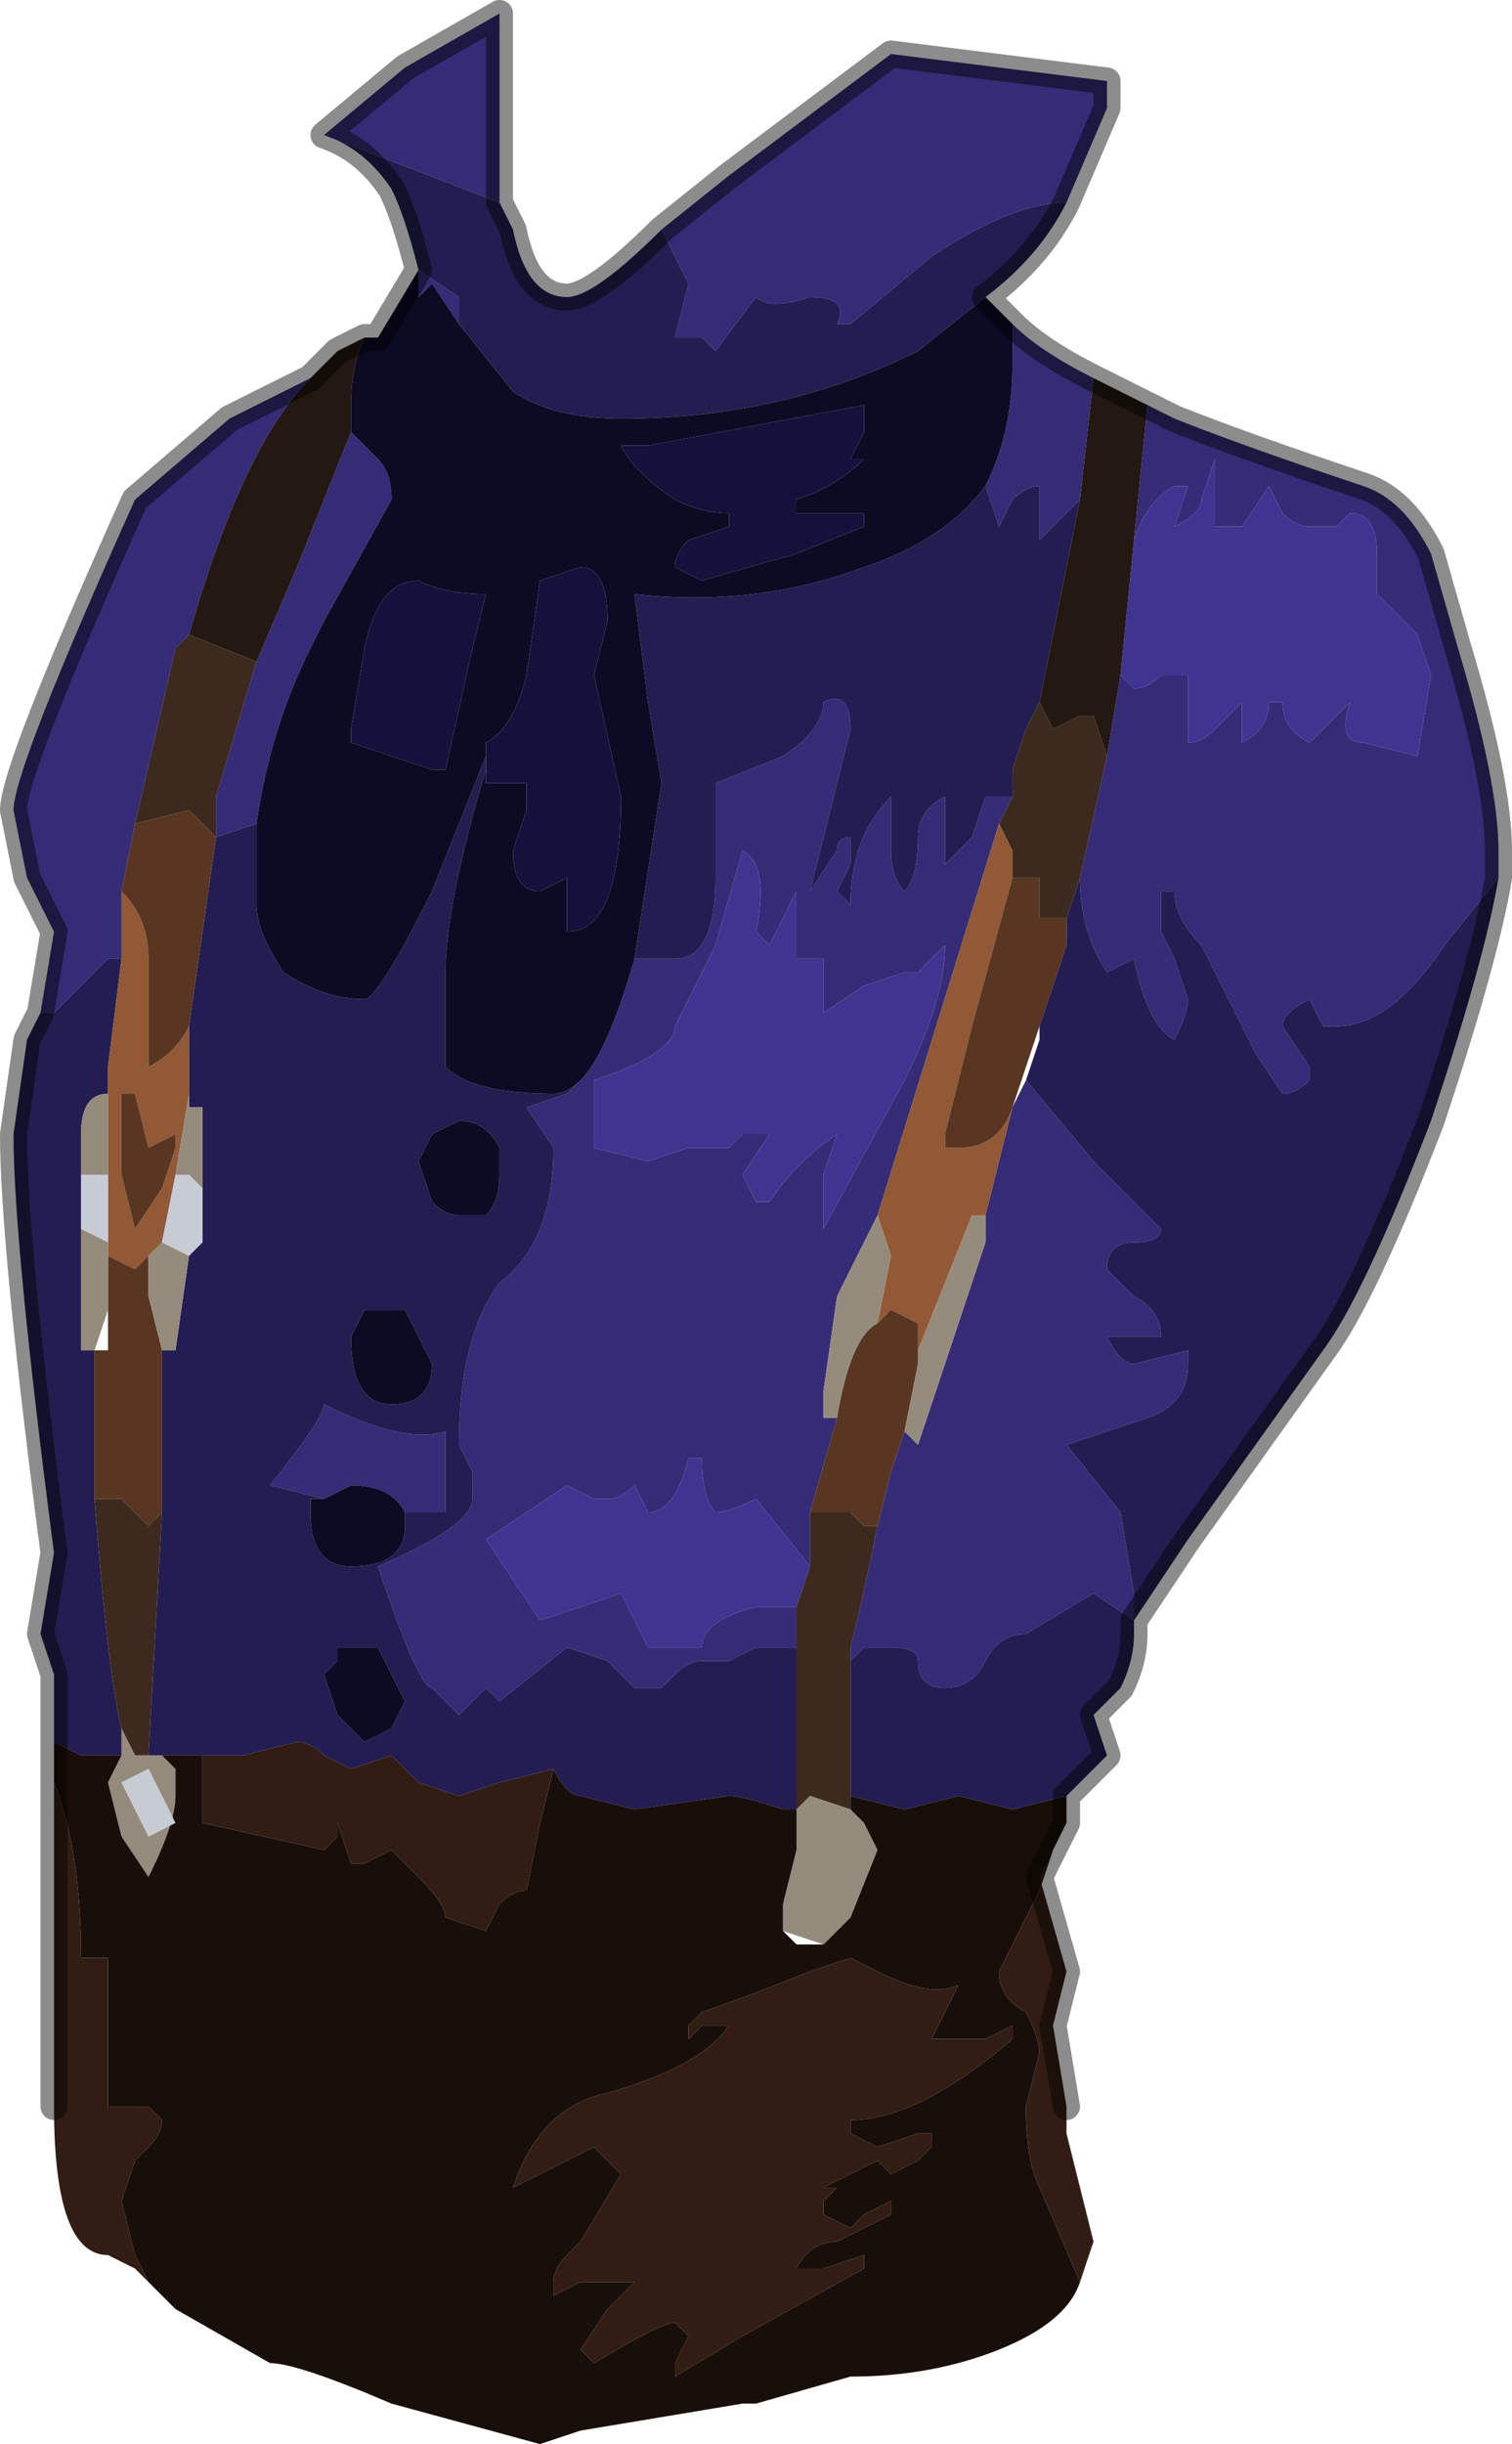<?xml version="1.0" encoding="UTF-8" standalone="no"?>
<svg xmlns:xlink="http://www.w3.org/1999/xlink" height="9.05px" width="5.6px" xmlns="http://www.w3.org/2000/svg">
  <g transform="matrix(1.0, 0.0, 0.0, 1.0, 2.3, 5.9)">
    <path d="M1.65 -5.15 L1.65 -5.15 Q1.45 -5.15 1.15 -4.95 L0.85 -4.7 0.8 -4.7 Q0.85 -4.8 0.7 -4.8 0.55 -4.75 0.5 -4.8 L0.35 -4.6 0.3 -4.65 0.2 -4.65 0.25 -4.85 0.15 -5.05 0.4 -5.25 1.0 -5.7 1.8 -5.6 1.8 -5.5 1.65 -5.15 M-0.45 -5.15 L-1.1 -5.4 -0.8 -5.65 -0.45 -5.85 -0.45 -5.4 -0.45 -5.15 M-0.75 -4.9 L-0.6 -4.8 -0.6 -4.7 -0.7 -4.85 -0.75 -4.8 -0.75 -4.9 -0.75 -4.9 M1.85 -3.4 L1.9 -3.35 Q1.95 -3.35 2.0 -3.4 L2.1 -3.4 2.1 -3.3 2.1 -3.15 Q2.15 -3.15 2.2 -3.2 L2.3 -3.3 2.3 -3.15 Q2.4 -3.2 2.4 -3.3 L2.45 -3.3 Q2.45 -3.2 2.55 -3.15 L2.7 -3.3 Q2.65 -3.15 2.75 -3.15 L2.95 -3.1 2.95 -3.1 3.0 -3.4 2.95 -3.55 2.8 -3.7 2.8 -3.85 Q2.8 -4.0 2.7 -4.0 L2.65 -3.95 2.55 -3.95 Q2.5 -3.95 2.45 -4.0 L2.4 -4.1 2.3 -3.95 2.2 -3.95 2.2 -4.2 2.15 -4.05 Q2.15 -4.0 2.05 -3.95 L2.05 -3.95 2.1 -4.1 2.05 -4.1 Q1.95 -4.05 1.9 -3.9 L1.95 -4.4 2.05 -4.35 Q2.3 -4.25 2.75 -4.1 2.9 -4.05 3.0 -3.85 L3.1 -3.5 Q3.25 -3.0 3.25 -2.75 L3.25 -2.65 3.05 -2.4 Q2.85 -2.1 2.65 -2.1 2.65 -2.1 2.6 -2.1 L2.55 -2.2 Q2.45 -2.15 2.45 -2.1 L2.55 -1.95 2.55 -1.9 Q2.5 -1.85 2.45 -1.85 L2.35 -2.0 2.25 -2.2 2.15 -2.4 Q2.05 -2.5 2.05 -2.6 L2.0 -2.6 2.0 -2.45 2.05 -2.35 2.1 -2.2 Q2.1 -2.15 2.05 -2.05 1.95 -2.1 1.9 -2.35 L1.8 -2.3 Q1.7 -2.45 1.7 -2.65 L1.8 -3.1 1.85 -3.4 M1.75 -4.5 L1.7 -4.05 1.65 -4.0 1.55 -3.9 1.55 -4.1 Q1.5 -4.1 1.45 -4.05 L1.4 -3.95 1.4 -3.95 1.35 -4.1 Q1.45 -4.3 1.45 -4.55 L1.45 -4.7 Q1.55 -4.6 1.75 -4.5 M0.05 -2.35 L0.2 -2.35 Q0.35 -2.35 0.35 -2.65 L0.35 -3.0 0.6 -3.1 Q0.75 -3.2 0.75 -3.3 0.85 -3.35 0.85 -3.2 L0.7 -2.6 0.8 -2.75 Q0.8 -2.8 0.85 -2.8 L0.85 -2.7 0.8 -2.6 0.85 -2.55 Q0.85 -2.8 1.0 -2.95 L1.0 -2.75 Q1.0 -2.65 1.05 -2.6 1.1 -2.65 1.1 -2.8 1.1 -2.9 1.2 -2.95 L1.2 -2.7 1.3 -2.8 1.35 -2.95 1.45 -2.95 1.45 -2.95 1.4 -2.85 0.95 -1.4 0.95 -1.4 0.8 -1.1 0.75 -0.75 0.75 -0.65 0.8 -0.65 0.7 -0.3 0.7 -0.1 0.5 -0.35 Q0.4 -0.3 0.35 -0.3 0.3 -0.35 0.3 -0.5 L0.25 -0.5 Q0.2 -0.3 0.1 -0.3 L0.05 -0.4 Q0.0 -0.35 -0.05 -0.35 L-0.1 -0.35 -0.2 -0.4 -0.35 -0.3 -0.5 -0.2 -0.3 0.1 0.0 0.0 0.05 0.1 0.1 0.2 0.3 0.2 Q0.3 0.1 0.5 0.05 L0.65 0.05 0.65 0.2 0.5 0.2 0.4 0.25 0.3 0.25 Q0.25 0.25 0.2 0.3 L0.15 0.35 0.05 0.35 0.0 0.3 -0.05 0.25 -0.2 0.2 Q-0.2 0.2 -0.45 0.4 L-0.5 0.35 -0.6 0.45 -0.7 0.35 Q-0.75 0.35 -0.9 -0.1 -0.55 -0.25 -0.55 -0.35 L-0.55 -0.45 -0.6 -0.55 Q-0.6 -0.95 -0.45 -1.15 -0.25 -1.3 -0.25 -1.65 L-0.35 -1.8 -0.2 -1.85 -0.15 -1.9 Q-0.05 -2.0 0.05 -2.35 M0.65 -2.6 L0.6 -2.5 0.55 -2.4 0.5 -2.45 Q0.55 -2.7 0.45 -2.75 L0.35 -2.4 0.2 -2.1 Q0.2 -2.0 -0.1 -1.9 L-0.1 -1.65 0.1 -1.6 0.25 -1.65 0.4 -1.65 0.45 -1.7 0.55 -1.7 0.45 -1.55 0.5 -1.45 Q0.55 -1.45 0.55 -1.45 0.65 -1.6 0.8 -1.7 L0.75 -1.55 0.75 -1.35 1.05 -1.9 Q1.2 -2.2 1.2 -2.4 L1.2 -2.4 1.1 -2.3 1.05 -2.3 0.9 -2.25 0.75 -2.15 0.75 -2.35 0.65 -2.35 0.65 -2.6 M1.5 -1.9 L1.75 -1.6 2.0 -1.35 Q2.0 -1.3 1.9 -1.3 1.8 -1.3 1.8 -1.2 L1.9 -1.1 Q2.0 -1.05 2.0 -0.95 L1.8 -0.95 Q1.85 -0.85 1.9 -0.85 L2.1 -0.9 2.1 -0.85 Q2.1 -0.7 1.95 -0.65 L1.65 -0.55 1.65 -0.55 1.85 -0.3 1.9 0.0 1.9 0.1 1.75 0.0 1.5 0.15 Q1.4 0.15 1.35 0.25 1.3 0.35 1.2 0.35 1.1 0.35 1.1 0.25 1.1 0.2 1.0 0.2 L0.9 0.2 0.85 0.25 0.85 0.2 Q0.9 0.0 0.95 -0.25 L1.0 -0.45 1.05 -0.6 1.1 -0.55 1.35 -1.3 1.35 -1.4 1.45 -1.8 1.5 -1.9 M-2.15 -2.15 L-2.1 -2.45 -2.2 -2.65 -2.25 -2.9 Q-2.25 -3.05 -1.8 -4.05 L-1.45 -4.35 -1.15 -4.5 Q-1.4 -4.25 -1.6 -3.55 L-1.65 -3.5 -1.8 -2.85 -1.85 -2.6 -1.85 -2.35 -1.9 -2.35 -2.1 -2.15 -2.15 -2.15 M-1.0 -4.3 L-0.9 -4.2 Q-0.85 -4.15 -0.85 -4.05 L-1.1 -3.6 -1.15 -3.5 Q-1.3 -3.2 -1.35 -2.85 L-1.5 -2.8 -1.5 -2.8 -1.5 -2.95 -1.35 -3.45 -1.2 -3.8 -1.0 -4.3 M-1.1 -0.35 L-1.3 -0.4 Q-1.1 -0.65 -1.1 -0.7 -0.8 -0.55 -0.65 -0.6 L-0.65 -0.3 -0.75 -0.3 -0.8 -0.3 Q-0.85 -0.4 -1.0 -0.4 L-1.1 -0.35" fill="#352b77" fill-rule="evenodd" stroke="none"/>
    <path d="M0.15 -5.05 L0.25 -4.85 0.2 -4.65 0.3 -4.65 0.35 -4.6 0.5 -4.8 Q0.55 -4.75 0.7 -4.8 0.85 -4.8 0.8 -4.7 L0.85 -4.7 1.15 -4.95 Q1.45 -5.15 1.65 -5.15 L1.65 -5.15 Q1.55 -4.95 1.35 -4.8 L1.1 -4.6 Q0.6 -4.35 0.0 -4.35 -0.25 -4.35 -0.4 -4.45 L-0.6 -4.7 -0.6 -4.8 -0.75 -4.9 Q-0.8 -5.1 -0.85 -5.2 -0.95 -5.35 -1.1 -5.4 L-1.1 -5.4 -0.45 -5.15 -0.4 -5.05 Q-0.35 -4.8 -0.2 -4.8 -0.1 -4.8 0.15 -5.05 M1.7 -2.65 Q1.7 -2.45 1.8 -2.3 L1.9 -2.35 Q1.95 -2.1 2.05 -2.05 2.1 -2.15 2.1 -2.2 L2.05 -2.35 2.0 -2.45 2.0 -2.6 2.05 -2.6 Q2.05 -2.5 2.15 -2.4 L2.25 -2.2 2.35 -2.0 2.45 -1.85 Q2.5 -1.85 2.55 -1.9 L2.55 -1.95 2.45 -2.1 Q2.45 -2.15 2.55 -2.2 L2.6 -2.1 Q2.65 -2.1 2.65 -2.1 2.85 -2.1 3.05 -2.4 L3.25 -2.65 Q3.2 -2.35 3.0 -1.75 2.75 -1.1 2.6 -0.9 L2.1 -0.2 2.0 -0.05 1.9 0.1 1.9 0.15 Q1.9 0.25 1.85 0.35 L1.8 0.4 1.75 0.45 1.8 0.6 1.65 0.75 1.45 0.8 1.25 0.75 1.05 0.8 0.85 0.75 0.85 0.8 0.85 0.25 0.9 0.2 1.0 0.2 Q1.1 0.2 1.1 0.25 1.1 0.35 1.2 0.35 1.3 0.35 1.35 0.25 1.4 0.15 1.5 0.15 L1.75 0.0 1.9 0.1 1.9 0.0 1.85 -0.3 1.65 -0.55 1.65 -0.55 1.95 -0.65 Q2.1 -0.7 2.1 -0.85 L2.1 -0.9 1.9 -0.85 Q1.85 -0.85 1.8 -0.95 L2.0 -0.95 Q2.0 -1.05 1.9 -1.1 L1.8 -1.2 Q1.8 -1.3 1.9 -1.3 2.0 -1.3 2.0 -1.35 L1.75 -1.6 1.5 -1.9 1.55 -2.05 1.55 -2.1 1.65 -2.4 1.65 -2.5 1.7 -2.65 M1.7 -4.05 L1.55 -3.3 1.5 -3.2 1.45 -3.05 1.45 -2.95 1.45 -2.95 1.35 -2.95 1.3 -2.8 1.2 -2.7 1.2 -2.95 Q1.1 -2.9 1.1 -2.8 1.1 -2.65 1.05 -2.6 1.0 -2.65 1.0 -2.75 L1.0 -2.95 Q0.85 -2.8 0.85 -2.55 L0.8 -2.6 0.85 -2.7 0.85 -2.8 Q0.8 -2.8 0.8 -2.75 L0.7 -2.6 0.85 -3.2 Q0.85 -3.35 0.75 -3.3 0.75 -3.2 0.6 -3.1 L0.35 -3.0 0.35 -2.65 Q0.35 -2.35 0.2 -2.35 L0.05 -2.35 0.15 -3.0 0.1 -3.3 0.05 -3.7 Q0.5 -3.65 0.9 -3.8 1.2 -3.9 1.35 -4.1 L1.4 -3.95 1.4 -3.95 1.45 -4.05 Q1.5 -4.1 1.55 -4.1 L1.55 -3.9 1.65 -4.0 1.7 -4.05 M-0.15 -1.9 L-0.2 -1.85 -0.35 -1.8 -0.25 -1.65 Q-0.25 -1.3 -0.45 -1.15 -0.6 -0.95 -0.6 -0.55 L-0.55 -0.45 -0.55 -0.35 Q-0.55 -0.25 -0.9 -0.1 -0.75 0.35 -0.7 0.35 L-0.6 0.45 -0.5 0.35 -0.45 0.4 Q-0.2 0.2 -0.2 0.2 L-0.05 0.25 0.0 0.3 0.05 0.35 0.15 0.35 0.2 0.3 Q0.25 0.25 0.3 0.25 L0.4 0.25 0.5 0.2 0.65 0.2 0.65 0.8 0.6 0.8 Q0.45 0.75 0.4 0.75 L0.05 0.8 -0.15 0.75 Q-0.2 0.75 -0.25 0.65 L-0.45 0.7 -0.6 0.75 -0.75 0.7 -0.85 0.6 -1.0 0.65 -1.1 0.6 Q-1.15 0.55 -1.2 0.55 L-1.4 0.6 -1.55 0.6 -1.7 0.6 -1.75 0.6 -1.7 -0.3 -1.7 -0.9 -1.65 -0.9 -1.6 -1.25 -1.55 -1.3 -1.55 -1.5 -1.55 -1.8 -1.6 -1.8 -1.6 -1.85 -1.6 -2.1 -1.5 -2.8 -1.5 -2.8 -1.35 -2.85 -1.35 -2.55 Q-1.35 -2.45 -1.25 -2.3 -1.1 -2.2 -0.95 -2.2 -0.9 -2.2 -0.7 -2.6 L-0.5 -3.1 -0.5 -3.05 Q-0.65 -2.55 -0.65 -2.3 -0.65 -2.05 -0.65 -1.95 -0.55 -1.85 -0.25 -1.85 -0.2 -1.85 -0.15 -1.9 M-2.1 0.45 L-2.1 0.3 -2.1 0.3 -2.15 0.15 -2.1 -0.15 Q-2.25 -1.3 -2.25 -1.7 L-2.2 -2.05 -2.15 -2.15 -2.1 -2.15 -1.9 -2.35 -1.85 -2.35 -1.9 -1.95 -1.9 -1.85 Q-2.0 -1.85 -2.0 -1.7 L-2.0 -1.55 -2.0 -1.35 -2.0 -0.9 -1.95 -0.9 -1.95 -0.9 -1.95 -0.35 Q-1.9 0.3 -1.85 0.5 L-1.85 0.6 -2.0 0.6 -2.1 0.55 -2.1 0.45 M-0.75 -1.6 L-0.7 -1.45 Q-0.65 -1.4 -0.6 -1.4 L-0.5 -1.4 Q-0.45 -1.45 -0.45 -1.55 L-0.45 -1.65 Q-0.5 -1.75 -0.6 -1.75 L-0.7 -1.7 Q-0.65 -1.8 -0.75 -1.6 M-1.1 -0.35 L-1.1 -0.35 -1.15 -0.35 -1.15 -0.3 Q-1.15 -0.1 -1.0 -0.1 -0.8 -0.1 -0.8 -0.25 L-0.8 -0.3 -0.75 -0.3 -0.65 -0.3 -0.65 -0.6 Q-0.8 -0.55 -1.1 -0.7 -1.1 -0.65 -1.3 -0.4 L-1.1 -0.35 M-0.75 -0.95 L-0.8 -1.05 -0.95 -1.05 -1.0 -0.95 Q-1.0 -0.7 -0.85 -0.7 -0.7 -0.7 -0.7 -0.85 L-0.75 -0.95 M-0.95 0.55 L-0.85 0.5 -0.8 0.4 -0.85 0.3 -0.9 0.2 -1.05 0.2 -1.05 0.25 -1.1 0.3 -1.05 0.45 -0.95 0.55" fill="#231d51" fill-rule="evenodd" stroke="none"/>
    <path d="M1.9 -3.9 Q1.95 -4.05 2.05 -4.1 L2.1 -4.1 2.05 -3.95 2.05 -3.95 Q2.15 -4.0 2.15 -4.05 L2.2 -4.2 2.2 -3.95 2.3 -3.95 2.4 -4.1 2.45 -4.0 Q2.5 -3.95 2.55 -3.95 L2.65 -3.95 2.7 -4.0 Q2.8 -4.0 2.8 -3.85 L2.8 -3.7 2.95 -3.55 3.0 -3.4 2.95 -3.1 2.95 -3.1 2.75 -3.15 Q2.65 -3.15 2.7 -3.3 L2.55 -3.15 Q2.45 -3.2 2.45 -3.3 L2.4 -3.3 Q2.4 -3.2 2.3 -3.15 L2.3 -3.3 2.2 -3.2 Q2.15 -3.15 2.1 -3.15 L2.1 -3.3 2.1 -3.4 2.0 -3.4 Q1.95 -3.35 1.9 -3.35 L1.85 -3.4 1.9 -3.9 1.9 -3.9 M0.65 0.05 L0.5 0.05 Q0.3 0.1 0.3 0.2 L0.1 0.2 0.05 0.1 0.0 0.0 -0.3 0.1 -0.5 -0.2 -0.35 -0.3 -0.2 -0.4 -0.1 -0.35 -0.05 -0.35 Q0.0 -0.35 0.05 -0.4 L0.1 -0.3 Q0.2 -0.3 0.25 -0.5 L0.3 -0.5 Q0.3 -0.35 0.35 -0.3 0.4 -0.3 0.5 -0.35 L0.7 -0.1 0.65 0.05 M0.65 -2.6 L0.65 -2.35 0.75 -2.35 0.75 -2.15 0.9 -2.25 1.05 -2.3 1.1 -2.3 1.2 -2.4 1.2 -2.4 Q1.2 -2.2 1.05 -1.9 L0.75 -1.35 0.75 -1.55 0.8 -1.7 Q0.65 -1.6 0.55 -1.45 0.55 -1.45 0.5 -1.45 L0.45 -1.55 0.55 -1.7 0.45 -1.7 0.4 -1.65 0.25 -1.65 0.1 -1.6 -0.1 -1.65 -0.1 -1.9 Q0.2 -2.0 0.2 -2.1 L0.35 -2.4 0.45 -2.75 Q0.55 -2.7 0.5 -2.45 L0.55 -2.4 0.6 -2.5 0.65 -2.6" fill="#403491" fill-rule="evenodd" stroke="none"/>
    <path d="M1.85 -3.4 L1.8 -3.1 1.75 -3.25 1.7 -3.25 1.6 -3.2 1.55 -3.3 1.55 -3.3 1.7 -4.05 1.75 -4.5 1.95 -4.4 1.9 -3.9 1.9 -3.9 1.85 -3.4 M-1.15 -4.5 L-1.05 -4.6 -0.95 -4.65 Q-1.0 -4.55 -1.0 -4.4 L-1.0 -4.3 -1.2 -3.8 -1.35 -3.45 -1.6 -3.55 Q-1.4 -4.25 -1.15 -4.5" fill="#231812" fill-rule="evenodd" stroke="none"/>
    <path d="M-0.6 -4.7 L-0.4 -4.45 Q-0.25 -4.35 0.0 -4.35 0.6 -4.35 1.1 -4.6 L1.35 -4.8 1.45 -4.7 1.45 -4.55 Q1.45 -4.3 1.35 -4.1 1.2 -3.9 0.9 -3.8 0.5 -3.65 0.05 -3.7 L0.1 -3.3 0.15 -3.0 0.05 -2.35 Q-0.05 -2.0 -0.15 -1.9 -0.2 -1.85 -0.25 -1.85 -0.55 -1.85 -0.65 -1.95 -0.65 -2.05 -0.65 -2.3 -0.65 -2.55 -0.5 -3.05 L-0.5 -3.1 -0.7 -2.6 Q-0.9 -2.2 -0.95 -2.2 -1.1 -2.2 -1.25 -2.3 -1.35 -2.45 -1.35 -2.55 L-1.35 -2.85 Q-1.3 -3.2 -1.15 -3.5 L-1.1 -3.6 -0.85 -4.05 Q-0.85 -4.15 -0.9 -4.2 L-1.0 -4.3 -1.0 -4.4 Q-1.0 -4.55 -0.95 -4.65 L-0.9 -4.65 -0.75 -4.9 -0.75 -4.8 -0.7 -4.85 -0.6 -4.7 M0.2 -3.8 L0.3 -3.75 0.65 -3.85 0.9 -3.95 0.9 -4.0 0.8 -4.0 Q0.7 -4.0 0.65 -4.0 L0.65 -4.05 Q0.8 -4.1 0.9 -4.2 L0.85 -4.2 0.9 -4.3 0.9 -4.4 0.1 -4.25 0.0 -4.25 Q0.05 -4.15 0.2 -4.05 0.3 -4.0 0.4 -4.0 L0.4 -3.95 0.25 -3.9 Q0.2 -3.85 0.2 -3.8 M-0.15 -3.8 L-0.3 -3.75 -0.35 -3.4 Q-0.4 -3.2 -0.5 -3.15 L-0.5 -3.0 -0.35 -3.0 -0.35 -2.9 -0.4 -2.75 Q-0.4 -2.6 -0.3 -2.6 L-0.2 -2.65 -0.2 -2.45 Q0.0 -2.45 0.0 -2.95 L-0.1 -3.4 -0.05 -3.6 Q-0.05 -3.8 -0.15 -3.8 M-1.0 -3.15 L-0.85 -3.1 Q-0.7 -3.05 -0.7 -3.05 L-0.65 -3.05 -0.55 -3.5 -0.5 -3.7 Q-0.65 -3.7 -0.75 -3.75 -0.9 -3.75 -0.95 -3.5 L-1.0 -3.2 -1.0 -3.15 M-0.75 -1.6 Q-0.65 -1.8 -0.7 -1.7 L-0.6 -1.75 Q-0.5 -1.75 -0.45 -1.65 L-0.45 -1.55 Q-0.45 -1.45 -0.5 -1.4 L-0.6 -1.4 Q-0.65 -1.4 -0.7 -1.45 L-0.75 -1.6 M-0.8 -0.3 L-0.8 -0.25 Q-0.8 -0.1 -1.0 -0.1 -1.15 -0.1 -1.15 -0.3 L-1.15 -0.35 -1.1 -0.35 -1.1 -0.35 -1.0 -0.4 Q-0.85 -0.4 -0.8 -0.3 M-0.75 -0.95 L-0.7 -0.85 Q-0.7 -0.7 -0.85 -0.7 -1.0 -0.7 -1.0 -0.95 L-0.95 -1.05 -0.8 -1.05 -0.75 -0.95 M-0.95 0.55 L-1.05 0.45 -1.1 0.3 -1.05 0.25 -1.05 0.2 -0.9 0.2 -0.85 0.3 -0.8 0.4 -0.85 0.5 -0.95 0.55" fill="#0d0a23" fill-rule="evenodd" stroke="none"/>
    <path d="M0.2 -3.8 Q0.2 -3.85 0.25 -3.9 L0.4 -3.95 0.4 -4.0 Q0.3 -4.0 0.2 -4.05 0.05 -4.15 0.0 -4.25 L0.1 -4.25 0.9 -4.4 0.9 -4.3 0.85 -4.2 0.9 -4.2 Q0.8 -4.1 0.65 -4.05 L0.65 -4.0 Q0.7 -4.0 0.8 -4.0 L0.9 -4.0 0.9 -3.95 0.65 -3.85 0.3 -3.75 0.2 -3.8 M-0.15 -3.8 Q-0.05 -3.8 -0.05 -3.6 L-0.1 -3.4 0.0 -2.95 Q0.0 -2.45 -0.2 -2.45 L-0.2 -2.65 -0.3 -2.6 Q-0.4 -2.6 -0.4 -2.75 L-0.35 -2.9 -0.35 -3.0 -0.5 -3.0 -0.5 -3.15 Q-0.4 -3.2 -0.35 -3.4 L-0.3 -3.75 -0.15 -3.8 M-1.0 -3.15 L-1.0 -3.2 -0.95 -3.5 Q-0.9 -3.75 -0.75 -3.75 -0.65 -3.7 -0.5 -3.7 L-0.55 -3.5 -0.65 -3.05 -0.7 -3.05 Q-0.7 -3.05 -0.85 -3.1 L-1.0 -3.15" fill="#16113c" fill-rule="evenodd" stroke="none"/>
    <path d="M1.8 -3.1 L1.7 -2.65 1.65 -2.5 1.65 -2.5 1.6 -2.5 1.55 -2.5 1.55 -2.65 1.45 -2.65 1.45 -2.75 1.4 -2.85 1.45 -2.95 1.45 -3.05 1.5 -3.2 1.55 -3.3 1.55 -3.3 1.6 -3.2 1.7 -3.25 1.75 -3.25 1.8 -3.1 M0.65 0.2 L0.65 0.05 0.7 -0.1 0.7 -0.3 0.75 -0.3 0.85 -0.3 0.9 -0.25 0.95 -0.25 Q0.9 0.0 0.85 0.2 L0.85 0.25 0.85 0.8 0.7 0.75 0.65 0.8 0.65 0.2 M-1.35 -3.45 L-1.5 -2.95 -1.5 -2.8 -1.55 -2.85 -1.6 -2.9 -1.8 -2.85 -1.65 -3.5 -1.6 -3.55 -1.35 -3.45 M-1.7 -0.3 L-1.75 0.6 -1.75 0.6 -1.8 0.6 -1.85 0.5 Q-1.9 0.3 -1.95 -0.35 L-1.9 -0.35 Q-1.85 -0.35 -1.85 -0.35 L-1.85 -0.35 -1.75 -0.25 -1.7 -0.3" fill="#3c2a1f" fill-rule="evenodd" stroke="none"/>
    <path d="M0.95 -1.4 L1.4 -2.85 1.45 -2.75 1.45 -2.65 1.3 -2.1 1.2 -1.7 1.2 -1.65 1.25 -1.65 Q1.4 -1.65 1.45 -1.8 L1.35 -1.4 1.3 -1.4 1.1 -0.9 1.1 -1.0 1.0 -1.05 0.95 -1.0 1.0 -1.25 0.95 -1.4 M-1.6 -2.1 L-1.6 -1.85 -1.65 -1.55 -1.7 -1.3 -1.7 -1.3 -1.75 -1.25 -1.8 -1.2 -1.9 -1.25 -1.9 -1.5 -1.9 -1.55 -1.9 -1.85 -1.9 -1.95 -1.85 -2.35 -1.85 -2.6 Q-1.75 -2.5 -1.75 -2.35 L-1.75 -1.95 -1.75 -1.95 Q-1.65 -2.0 -1.6 -2.1 L-1.6 -2.1 M-1.8 -1.85 L-1.85 -1.85 -1.85 -1.85 -1.85 -1.55 -1.8 -1.35 -1.7 -1.5 -1.65 -1.65 -1.65 -1.7 Q-1.75 -1.65 -1.75 -1.65 L-1.8 -1.85" fill="#915936" fill-rule="evenodd" stroke="none"/>
    <path d="M0.7 -0.3 L0.8 -0.65 Q0.85 -0.95 0.95 -1.0 L1.0 -1.05 1.1 -1.0 1.1 -0.9 1.1 -0.85 1.05 -0.6 1.05 -0.6 1.0 -0.45 0.95 -0.25 0.9 -0.25 0.85 -0.3 0.75 -0.3 0.7 -0.3 M1.45 -2.65 L1.55 -2.65 1.55 -2.5 1.6 -2.5 1.65 -2.5 1.65 -2.5 1.65 -2.4 1.55 -2.1 1.5 -1.95 1.45 -1.8 Q1.4 -1.65 1.25 -1.65 L1.2 -1.65 1.2 -1.7 1.3 -2.1 1.45 -2.65 M0.85 0.2 L0.85 0.25 0.85 0.2 M-1.8 -2.85 L-1.6 -2.9 -1.55 -2.85 -1.5 -2.8 -1.6 -2.1 -1.6 -2.1 Q-1.65 -2.0 -1.75 -1.95 L-1.75 -1.95 -1.75 -2.35 Q-1.75 -2.5 -1.85 -2.6 L-1.8 -2.85 M-1.7 -0.9 L-1.7 -0.3 -1.75 -0.25 -1.85 -0.35 -1.85 -0.35 Q-1.85 -0.35 -1.9 -0.35 L-1.95 -0.35 -1.95 -0.9 -1.9 -0.9 -1.9 -1.05 -1.9 -1.25 -1.8 -1.2 -1.75 -1.25 -1.75 -1.1 -1.7 -0.9 M-1.8 -1.85 L-1.75 -1.65 Q-1.75 -1.65 -1.65 -1.7 L-1.65 -1.65 -1.7 -1.5 -1.8 -1.35 -1.85 -1.55 -1.85 -1.85 -1.85 -1.85 -1.8 -1.85" fill="#583621" fill-rule="evenodd" stroke="none"/>
    <path d="M0.8 -0.65 L0.75 -0.65 0.75 -0.75 0.8 -1.1 0.95 -1.4 0.95 -1.4 1.0 -1.25 0.95 -1.0 Q0.85 -0.95 0.8 -0.65 M1.35 -1.4 L1.35 -1.3 1.1 -0.55 1.05 -0.6 1.05 -0.6 1.1 -0.85 1.1 -0.9 1.3 -1.4 1.35 -1.4 M-1.7 0.6 L-1.65 0.65 -1.65 0.75 Q-1.65 0.85 -1.75 1.05 L-1.85 0.9 -1.9 0.7 -1.85 0.6 -1.85 0.5 -1.8 0.6 -1.75 0.6 -1.75 0.6 -1.7 0.6 M0.85 0.8 L0.9 0.85 0.95 0.95 0.85 1.2 0.75 1.3 0.6 1.25 0.6 1.15 0.65 0.95 0.65 0.8 0.7 0.75 0.85 0.8 M-1.6 -1.85 L-1.6 -1.8 -1.55 -1.8 -1.55 -1.5 -1.6 -1.55 -1.65 -1.55 -1.6 -1.85 M-1.6 -1.25 L-1.65 -0.9 -1.7 -0.9 -1.75 -1.1 -1.75 -1.25 -1.7 -1.3 -1.6 -1.25 M-1.9 -1.85 L-1.9 -1.55 -2.0 -1.55 -2.0 -1.7 Q-2.0 -1.85 -1.9 -1.85 M-2.0 -1.35 L-1.9 -1.3 -1.9 -1.25 -1.9 -1.05 -1.95 -0.9 -1.95 -0.9 -2.0 -0.9 -2.0 -1.35 M-1.65 0.85 L-1.7 0.75 -1.75 0.65 -1.85 0.7 -1.8 0.8 -1.75 0.9 -1.65 0.85" fill="#958b7d" fill-rule="evenodd" stroke="none"/>
    <path d="M0.85 0.8 L0.85 0.75 1.05 0.8 1.25 0.75 1.45 0.8 1.65 0.75 1.65 0.85 1.6 0.95 1.55 1.1 1.4 1.4 Q1.4 1.5 1.5 1.55 1.55 1.65 1.55 1.7 L1.5 1.9 Q1.5 2.1 1.55 2.2 L1.7 2.55 Q1.65 2.7 1.4 2.8 1.15 2.9 0.85 2.9 L0.5 3.0 0.45 3.0 -0.15 3.1 -0.3 3.15 -0.85 3.0 Q-1.2 2.85 -1.3 2.85 L-1.65 2.65 Q-1.7 2.6 -1.75 2.55 L-1.8 2.45 -1.85 2.25 -1.8 2.1 -1.75 2.05 Q-1.7 2.0 -1.7 1.95 L-1.75 1.9 -1.8 1.9 -1.85 1.9 -1.9 1.9 -1.9 1.35 -2.0 1.35 Q-2.0 0.95 -2.1 0.7 L-2.1 0.45 -2.1 0.55 -2.0 0.6 -1.85 0.6 -1.9 0.7 -1.85 0.9 -1.75 1.05 Q-1.65 0.85 -1.65 0.75 L-1.65 0.65 -1.7 0.6 -1.55 0.6 -1.55 0.85 -1.1 0.95 -1.05 0.9 -1.05 0.85 -1.0 1.0 -0.95 1.0 -0.85 0.95 -0.75 1.05 Q-0.65 1.15 -0.65 1.2 L-0.5 1.25 -0.45 1.15 Q-0.4 1.1 -0.35 1.1 L-0.3 0.85 -0.25 0.65 Q-0.2 0.75 -0.15 0.75 L0.05 0.8 0.4 0.75 Q0.45 0.75 0.6 0.8 L0.65 0.8 0.65 0.95 0.6 1.15 0.6 1.25 0.65 1.3 0.75 1.3 0.85 1.2 0.95 0.95 0.9 0.85 0.85 0.8 M0.85 1.35 L0.7 1.4 Q0.45 1.5 0.3 1.55 L0.25 1.6 0.25 1.65 0.3 1.6 0.4 1.6 Q0.3 1.75 -0.05 1.85 -0.3 1.9 -0.4 2.2 L-0.1 2.05 -0.05 2.1 0.0 2.15 -0.15 2.4 -0.2 2.45 Q-0.25 2.5 -0.25 2.55 L-0.25 2.6 -0.15 2.55 0.0 2.55 0.05 2.55 -0.05 2.65 -0.15 2.8 -0.1 2.85 Q0.15 2.7 0.2 2.7 L0.25 2.75 0.2 2.85 0.2 2.9 0.45 2.75 0.9 2.5 0.9 2.45 0.75 2.5 0.65 2.5 Q0.7 2.4 0.8 2.4 L0.9 2.35 1.0 2.3 1.0 2.25 0.9 2.3 0.85 2.35 0.75 2.3 0.75 2.25 0.8 2.2 0.75 2.2 0.85 2.15 0.95 2.1 1.0 2.15 1.1 2.1 1.15 2.05 1.15 2.0 1.1 2.0 0.95 2.05 0.85 2.0 0.85 1.95 Q1.1 1.95 1.45 1.65 L1.45 1.6 1.35 1.65 1.15 1.65 1.25 1.45 Q1.15 1.5 0.95 1.4 L0.85 1.35" fill="#190f0a" fill-rule="evenodd" stroke="none"/>
    <path d="M1.6 0.95 L1.55 1.05 1.65 1.4 1.6 1.6 1.65 1.9 1.65 2.0 1.75 2.4 1.7 2.55 1.55 2.2 Q1.5 2.1 1.5 1.9 L1.55 1.7 Q1.55 1.65 1.5 1.55 1.4 1.5 1.4 1.4 L1.55 1.1 1.6 0.95 M-1.75 2.55 L-1.8 2.5 -1.9 2.45 Q-2.1 2.45 -2.1 1.9 L-2.1 1.0 -2.1 0.7 Q-2.0 0.95 -2.0 1.35 L-1.9 1.35 -1.9 1.9 -1.85 1.9 -1.8 1.9 -1.75 1.9 -1.7 1.95 Q-1.7 2.0 -1.75 2.05 L-1.8 2.1 -1.85 2.25 -1.8 2.45 -1.75 2.55 M-0.25 0.65 L-0.3 0.85 -0.35 1.1 Q-0.4 1.1 -0.45 1.15 L-0.5 1.25 -0.65 1.2 Q-0.65 1.15 -0.75 1.05 L-0.85 0.95 -0.95 1.0 -1.0 1.0 -1.05 0.85 -1.05 0.9 -1.1 0.95 -1.55 0.85 -1.55 0.6 -1.4 0.6 -1.2 0.55 Q-1.15 0.55 -1.1 0.6 L-1.0 0.65 -0.85 0.6 -0.75 0.7 -0.6 0.75 -0.45 0.7 -0.25 0.65 M0.85 1.35 L0.95 1.4 Q1.15 1.5 1.25 1.45 L1.15 1.65 1.35 1.65 1.45 1.6 1.45 1.65 Q1.1 1.95 0.85 1.95 L0.85 2.0 0.95 2.05 1.1 2.0 1.15 2.0 1.15 2.05 1.1 2.1 1.0 2.15 0.95 2.1 0.85 2.15 0.75 2.2 0.8 2.2 0.75 2.25 0.75 2.3 0.85 2.35 0.9 2.3 1.0 2.25 1.0 2.3 0.9 2.35 0.8 2.4 Q0.7 2.4 0.65 2.5 L0.75 2.5 0.9 2.45 0.9 2.5 0.45 2.75 0.2 2.9 0.2 2.85 0.25 2.75 0.2 2.7 Q0.15 2.7 -0.1 2.85 L-0.15 2.8 -0.05 2.65 0.05 2.55 0.0 2.55 -0.15 2.55 -0.25 2.6 -0.25 2.55 Q-0.25 2.5 -0.2 2.45 L-0.15 2.4 0.0 2.15 -0.05 2.1 -0.1 2.05 -0.4 2.2 Q-0.3 1.9 -0.05 1.85 0.3 1.75 0.4 1.6 L0.3 1.6 0.25 1.65 0.25 1.6 0.3 1.55 Q0.45 1.5 0.7 1.4 L0.85 1.35" fill="#311d13" fill-rule="evenodd" stroke="none"/>
    <path d="M-1.55 -1.5 L-1.55 -1.3 -1.6 -1.25 -1.7 -1.3 -1.7 -1.3 -1.65 -1.55 -1.6 -1.55 -1.55 -1.5 M-1.9 -1.55 L-1.9 -1.5 -1.9 -1.3 -2.0 -1.35 -2.0 -1.55 -1.9 -1.55 M-1.65 0.85 L-1.75 0.9 -1.8 0.8 -1.85 0.7 -1.75 0.65 -1.7 0.75 -1.65 0.85" fill="#c6cbd4" fill-rule="evenodd" stroke="none"/>
    <path d="M1.65 -5.15 L1.8 -5.5 1.8 -5.6 1.0 -5.7 0.4 -5.25 0.15 -5.05 Q-0.1 -4.8 -0.2 -4.8 -0.35 -4.8 -0.4 -5.05 L-0.45 -5.15 -0.45 -5.4 -0.45 -5.85 -0.8 -5.65 -1.1 -5.4 -1.1 -5.4 Q-0.95 -5.35 -0.85 -5.2 -0.8 -5.1 -0.75 -4.9 L-0.75 -4.9 -0.9 -4.65 -0.95 -4.65 -1.05 -4.6 -1.15 -4.5 -1.45 -4.35 -1.8 -4.05 Q-2.25 -3.05 -2.25 -2.9 L-2.2 -2.65 -2.1 -2.45 -2.15 -2.15 -2.2 -2.05 -2.25 -1.7 Q-2.25 -1.3 -2.1 -0.15 L-2.15 0.15 -2.1 0.3 -2.1 0.3 -2.1 0.45 -2.1 0.7 -2.1 1.0 -2.1 1.9 M1.35 -4.8 Q1.55 -4.95 1.65 -5.15 M3.25 -2.65 L3.25 -2.75 Q3.25 -3.0 3.1 -3.5 L3.0 -3.85 Q2.9 -4.05 2.75 -4.1 2.3 -4.25 2.05 -4.35 L1.95 -4.4 1.75 -4.5 Q1.55 -4.6 1.45 -4.7 L1.35 -4.8 M1.65 0.75 L1.8 0.6 1.75 0.45 1.8 0.4 1.85 0.35 Q1.9 0.25 1.9 0.15 L1.9 0.1 2.0 -0.05 2.1 -0.2 2.6 -0.9 Q2.75 -1.1 3.0 -1.75 3.2 -2.35 3.25 -2.65 M1.6 0.95 L1.55 1.05 1.65 1.4 1.6 1.6 1.65 1.9 M1.65 0.75 L1.65 0.85 1.6 0.95" fill="none" stroke="#000000" stroke-linecap="round" stroke-linejoin="round" stroke-opacity="0.451" stroke-width="0.1"/>
  </g>
</svg>
